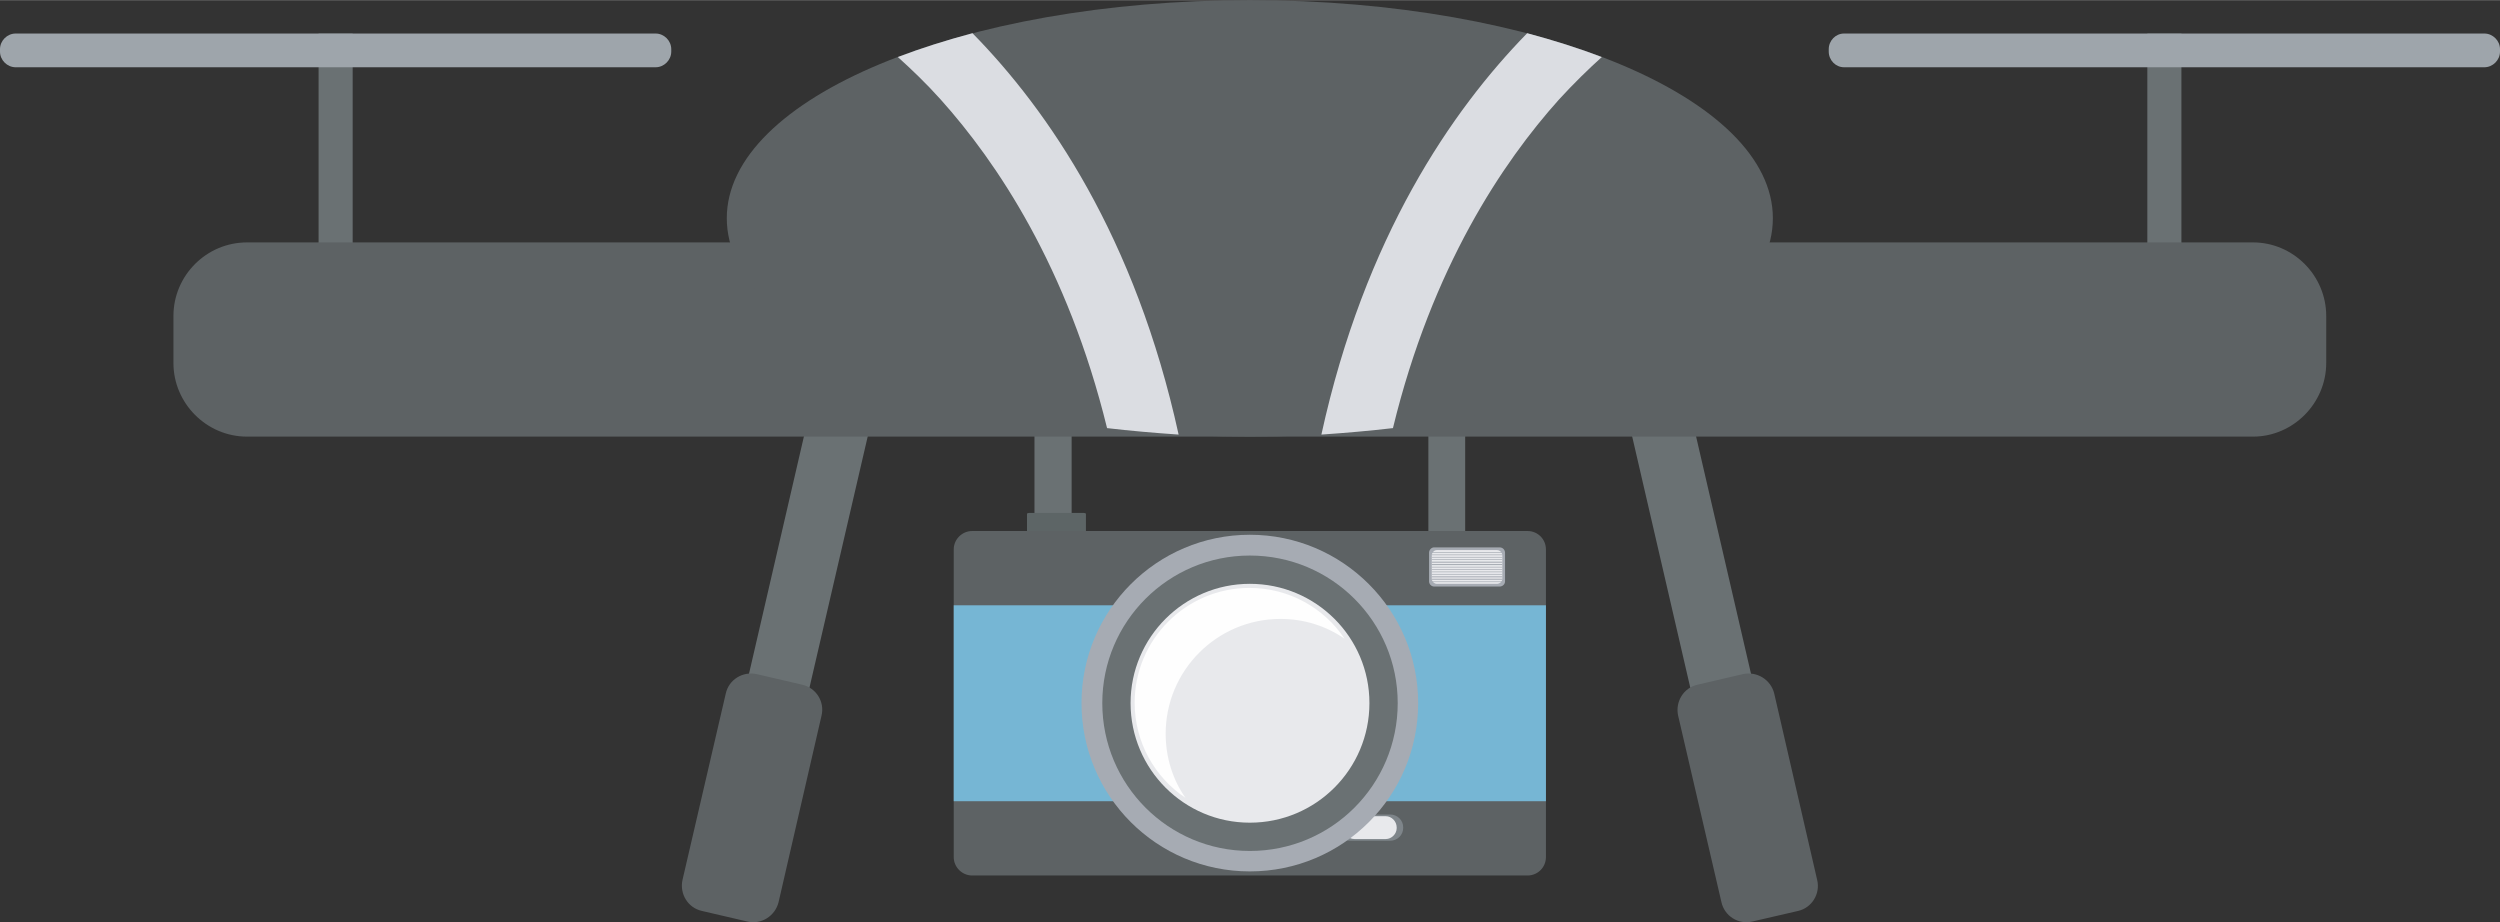 <?xml version="1.0" encoding="UTF-8"?>
<!DOCTYPE svg PUBLIC "-//W3C//DTD SVG 1.1//EN" "http://www.w3.org/Graphics/SVG/1.1/DTD/svg11.dtd">
<!-- Creator: CorelDRAW X7 -->
<svg xmlns="http://www.w3.org/2000/svg" xml:space="preserve" width="4.055in" height="1.496in" version="1.1" style="shape-rendering:geometricPrecision; text-rendering:geometricPrecision; image-rendering:optimizeQuality; fill-rule:evenodd; clip-rule:evenodd"
viewBox="0 0 7337 2706"
 xmlns:xlink="http://www.w3.org/1999/xlink">
 <rect x="0" y="0" width="7337" height="2706" fill="#333333" stroke="none"/>
 <defs>
  <style type="text/css">
   <![CDATA[
    .fil8 {fill:#FEFEFE}
    .fil5 {fill:#E8E9EC}
    .fil9 {fill:#DBDDE2}
    .fil4 {fill:#A6ABB3}
    .fil1 {fill:#9EA5AB}
    .fil7 {fill:#7E858A}
    .fil6 {fill:#76B6D4}
    .fil0 {fill:#6A7173}
    .fil3 {fill:#5D6566}
    .fil2 {fill:#5D6264}
   ]]>
  </style>
 </defs>
 <g id="Layer_x0020_1">

  <polygon class="fil0" points="1035,737 935,737 935,98 1035,98 "/>
  <path class="fil1" d="M1924 197l-1878 0c-25,0 -46,-21 -46,-46l0 -7c0,-25 21,-46 46,-46l1878 0c25,0 46,21 46,46l0 7c0,25 -21,46 -46,46z"/>
  <polygon class="fil0" points="6402,737 6302,737 6302,98 6402,98 "/>
  <path class="fil1" d="M7291 197l-1879 0c-25,0 -45,-21 -45,-46l0 -7c0,-25 20,-46 45,-46l1879 0c25,0 46,21 46,46l0 7c0,25 -21,46 -46,46z"/>
  <path class="fil0" d="M2162 2537l0 0c-49,-11 -80,-61 -68,-110l418 -1806c11,-49 61,-80 110,-68l0 0c48,11 79,60 68,109l-419 1807c-11,49 -60,79 -109,68z"/>
  <path class="fil2" d="M2193 2704l-133 -31c-41,-9 -66,-50 -57,-91l127 -547c9,-41 50,-66 91,-57l133 31c41,9 67,50 57,91l-126 547c-10,41 -51,67 -92,57z"/>
  <path class="fil0" d="M5175 2537l0 0c49,-11 79,-61 68,-110l-418 -1806c-12,-49 -61,-80 -110,-68 -49,11 -80,60 -68,109l418 1807c11,49 61,79 110,68z"/>
  <path class="fil2" d="M5143 2704l134 -31c40,-9 66,-50 56,-91l-126 -547c-10,-41 -51,-66 -92,-57l-133 31c-41,9 -66,50 -57,91l127 547c9,41 50,67 91,57z"/>
  <polygon class="fil0" points="3145,1696 3036,1696 3036,1084 3145,1084 "/>
  <polygon class="fil0" points="4300,1696 4192,1696 4192,1084 4300,1084 "/>
  <path class="fil3" d="M3187 1568c0,2 -3,3 -6,3l-161 0c-3,0 -6,-1 -6,-3l0 -60c0,-2 3,-3 6,-3l161 0c3,0 6,1 6,3l0 60z"/>
  <path class="fil2" d="M4483 2569l-1630 0c-29,0 -54,-24 -54,-54l0 -903c0,-30 25,-54 54,-54l1630 0c30,0 54,24 54,54l0 903c0,30 -24,54 -54,54z"/>
  <path class="fil4" d="M4401 1721l-192 0c-8,0 -15,-7 -15,-15l0 -84c0,-9 7,-16 15,-16l192 0c9,0 16,7 16,16l0 84c0,8 -7,15 -16,15z"/>
  <path class="fil5" d="M4393 1713l-176 0c-8,0 -15,-7 -15,-15l0 -68c0,-9 7,-16 15,-16l176 0c9,0 16,7 16,16l0 68c0,8 -7,15 -16,15z"/>
  <polygon class="fil4" points="4409,1622 4202,1622 4202,1620 4409,1620 "/>
  <polygon class="fil4" points="4409,1708 4202,1708 4202,1706 4409,1706 "/>
  <polygon class="fil4" points="4409,1701 4202,1701 4202,1698 4409,1698 "/>
  <polygon class="fil4" points="4409,1686 4202,1686 4202,1684 4409,1684 "/>
  <polygon class="fil4" points="4409,1694 4202,1694 4202,1691 4409,1691 "/>
  <polygon class="fil4" points="4409,1679 4202,1679 4202,1677 4409,1677 "/>
  <polygon class="fil4" points="4409,1672 4202,1672 4202,1670 4409,1670 "/>
  <polygon class="fil4" points="4409,1665 4202,1665 4202,1663 4409,1663 "/>
  <polygon class="fil4" points="4409,1658 4202,1658 4202,1655 4409,1655 "/>
  <polygon class="fil4" points="4409,1651 4202,1651 4202,1648 4409,1648 "/>
  <polygon class="fil4" points="4409,1643 4202,1643 4202,1641 4409,1641 "/>
  <polygon class="fil4" points="4409,1636 4202,1636 4202,1634 4409,1634 "/>
  <polygon class="fil4" points="4409,1629 4202,1629 4202,1627 4409,1627 "/>
  <polygon class="fil6" points="4537,2351 2799,2351 2799,1776 4537,1776 "/>
  <path class="fil7" d="M4080 2467l-119 0c-21,0 -38,-16 -38,-37l0 -3c0,-20 17,-37 38,-37l119 0c21,0 38,17 38,37l0 3c0,20 -17,37 -38,37z"/>
  <path class="fil5" d="M4067 2462l-92 0c-18,0 -33,-15 -33,-32l0 -2c0,-18 15,-33 33,-33l92 0c17,0 32,15 32,33l0 2c0,17 -15,32 -32,32z"/>
  <path class="fil4" d="M4162 2063c0,273 -221,494 -494,494 -273,0 -494,-221 -494,-494 0,-272 221,-494 494,-494 273,0 494,222 494,494z"/>
  <path class="fil0" d="M4102 2063c0,240 -194,434 -434,434 -239,0 -433,-194 -433,-434 0,-239 194,-433 433,-433 240,0 434,194 434,433z"/>
  <path class="fil5" d="M4019 2063c0,194 -157,351 -351,351 -193,0 -350,-157 -350,-351 0,-193 157,-350 350,-350 194,0 351,157 351,350z"/>
  <path class="fil8" d="M3421 2153c0,-186 151,-337 337,-337 70,0 134,21 188,58 -60,-90 -163,-149 -279,-149 -186,0 -337,151 -337,337 0,116 59,219 149,279 -37,-53 -58,-118 -58,-188z"/>
  <path class="fil2" d="M6612 1281l-5887 0c-119,0 -216,-98 -216,-216l0 -138c0,-119 97,-216 216,-216l5887 0c118,0 215,97 215,216l0 138c0,118 -97,216 -215,216z"/>
  <path class="fil2" d="M5203 640c0,354 -687,641 -1535,641 -848,0 -1535,-287 -1535,-641 0,-353 687,-640 1535,-640 848,0 1535,287 1535,640z"/>
  <path class="fil9" d="M2635 167c40,36 83,77 126,125 164,183 372,491 488,964 68,8 138,14 210,19 -127,-580 -383,-952 -605,-1178 -78,21 -151,44 -219,70z"/>
  <path class="fil9" d="M4701 167c-68,-26 -141,-49 -219,-70 -221,226 -477,598 -604,1178 72,-5 142,-11 210,-19 115,-473 323,-781 487,-964 44,-48 86,-89 126,-125z"/>
 </g>
</svg>
